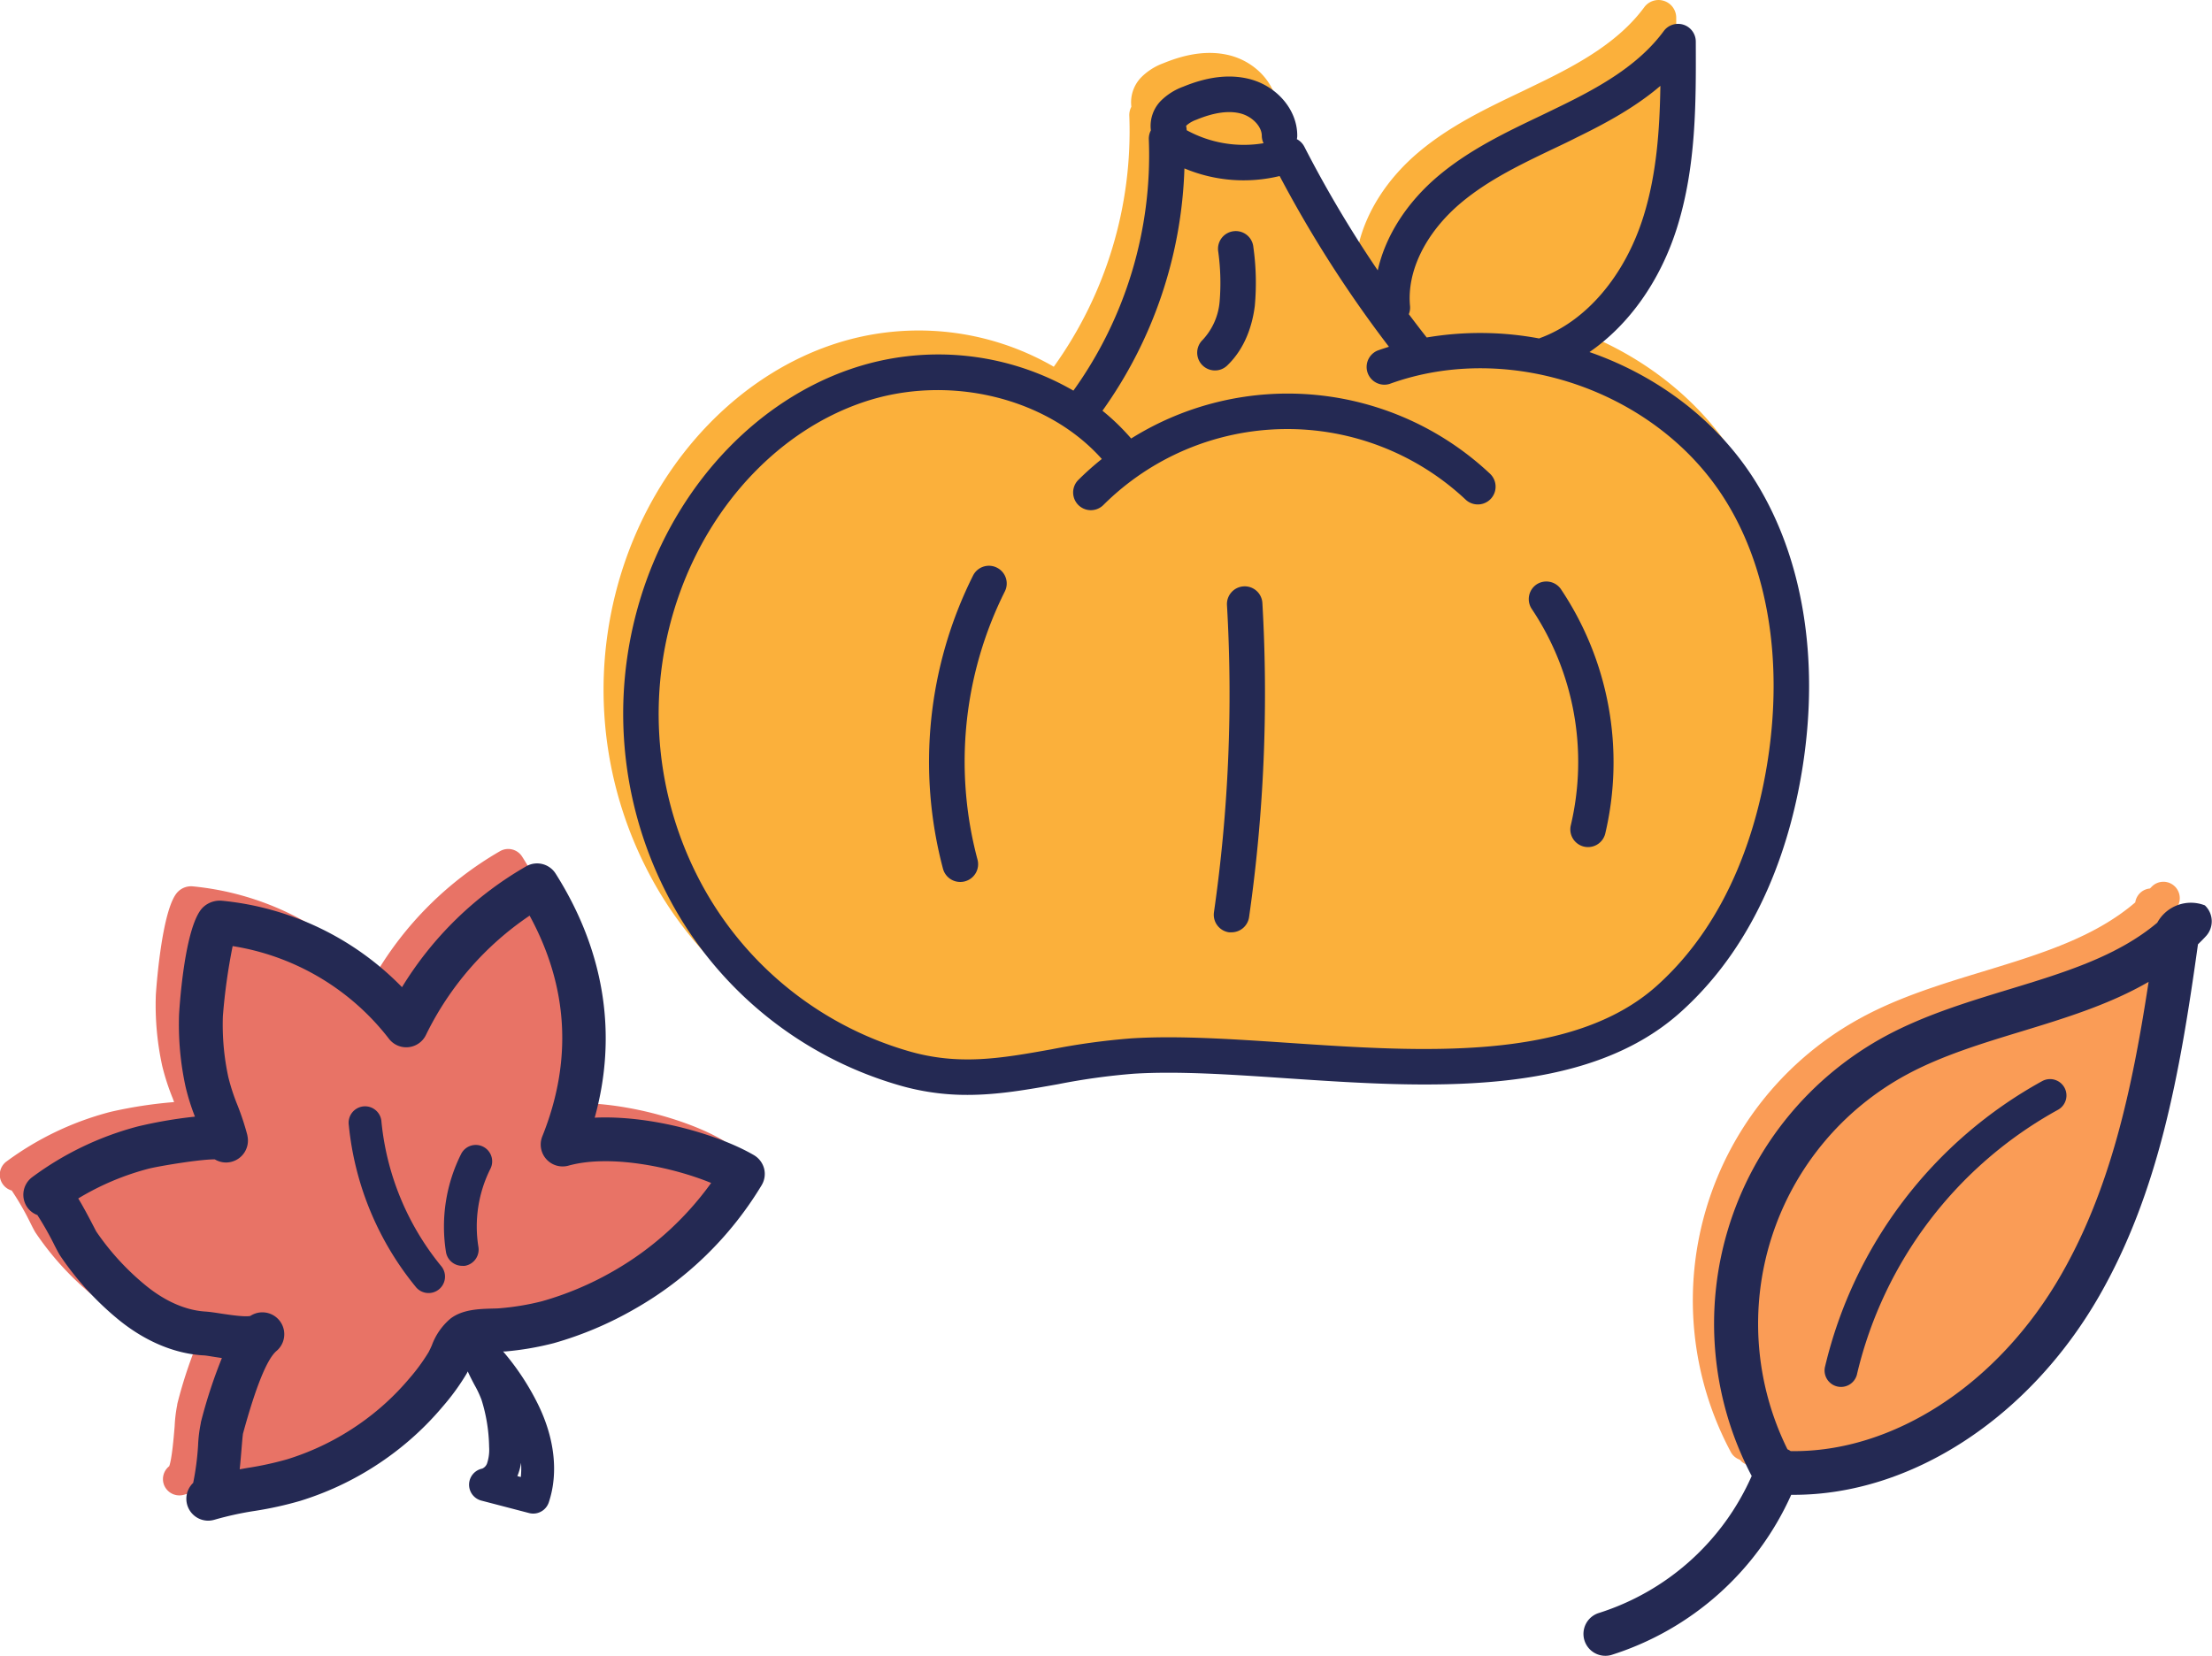 <svg xmlns="http://www.w3.org/2000/svg" width="452.29" height="338.67" viewBox="0 0 452.29 338.67"><defs><style>.cls-1{opacity:0.87;}.cls-2{fill:#e55e4f;}.cls-3{fill:#242953;}.cls-4{fill:#fbb03b;}.cls-5{fill:#f98d3d;}</style></defs><g id="Layer_2" data-name="Layer 2"><g id="Layer_1-2" data-name="Layer 1"><g id="Fall"><g id="Leaf-2"><g class="cls-1"><path class="cls-2" d="M33.47,303.49a3.36,3.36,0,0,1,1.13-3.63c.57-1.55.94-6.13,1.11-8.16a28.77,28.77,0,0,1,.53-4.4l0-.12a92.78,92.78,0,0,1,4.89-14.4c-1-.12-2-.28-3-.43s-1.92-.29-2.47-.33c-5.6-.34-11.31-2.74-16.51-6.94a60,60,0,0,1-11.89-13c-.21-.33-.43-.74-1-1.88a57,57,0,0,0-3.86-6.72,3.36,3.36,0,0,1-1.1-5.92A61.93,61.93,0,0,1,22.6,227.39a90.55,90.55,0,0,1,13-2c-.09-.24-.18-.47-.26-.71A47.46,47.46,0,0,1,33.17,218a58.46,58.46,0,0,1-1.31-14.43c0-.18,1.14-18.19,4.63-21.3a3.79,3.79,0,0,1,2.9-1,58.29,58.29,0,0,1,37.16,18.4,70.42,70.42,0,0,1,25.7-25.6,3.37,3.37,0,0,1,4.51,1.12c10.15,16,12.68,33.33,7.45,50.54,11.93-1,26.35,3.22,33.53,7.42a3.37,3.37,0,0,1,1.19,4.61,70.43,70.43,0,0,1-25.54,24.92,72,72,0,0,1-16.3,6.87,59.73,59.73,0,0,1-9.71,1.67c-.73.08-1.54.11-2.39.13-1.1,0-3.41.09-4,.45a6.91,6.91,0,0,0-1.39,2.4c-.31.69-.62,1.4-1,2.1A45.75,45.75,0,0,1,83.77,283,60.26,60.26,0,0,1,72.1,293.57a60.92,60.92,0,0,1-16.91,8.27,71.64,71.64,0,0,1-9.14,2,65.92,65.92,0,0,0-8.37,1.84,3.46,3.46,0,0,1-1,.15A3.37,3.37,0,0,1,33.47,303.49Z"/></g><path class="cls-3" d="M156.24,239a4.52,4.52,0,0,0-2.07-2.75c-7-4.09-20.72-8.21-32.57-7.67,4.72-17,2-34.14-8-49.93a4.48,4.48,0,0,0-6-1.48A71.43,71.43,0,0,0,82.2,201.89a59.37,59.37,0,0,0-36.85-17.68,5,5,0,0,0-3.74,1.26c-4,3.57-5,21.92-5,22.1a59.72,59.72,0,0,0,1.34,14.71,45.18,45.18,0,0,0,1.91,6.09,91.74,91.74,0,0,0-11.67,2,63.25,63.25,0,0,0-21.64,10.4h0A4.49,4.49,0,0,0,5.64,247a4.4,4.4,0,0,0,2,1.49,63.4,63.4,0,0,1,3.55,6.28c.62,1.19.85,1.62,1.09,2A61.33,61.33,0,0,0,24.37,270c5.38,4.34,11.31,6.83,17.14,7.19.5,0,1.45.18,2.37.32l1.49.23a101.83,101.83,0,0,0-4.31,13.19l0,.12a28.21,28.21,0,0,0-.56,4.6,55.42,55.42,0,0,1-1,7.62A4.48,4.48,0,0,0,42.54,311a4.71,4.71,0,0,0,1.33-.2A66.05,66.05,0,0,1,52.1,309a73.24,73.24,0,0,0,9.28-2.05,62.09,62.09,0,0,0,17.23-8.42A61.25,61.25,0,0,0,90.49,287.7a47,47,0,0,0,4.93-6.78c.08-.15.15-.3.23-.44.42.95.91,1.88,1.4,2.81a20.81,20.81,0,0,1,1.41,3,33.85,33.85,0,0,1,1.55,9.59,8.91,8.91,0,0,1-.41,3.38,1.85,1.85,0,0,1-1,1.09,3.36,3.36,0,0,0-.19,6.54l9.77,2.55a3.54,3.54,0,0,0,.85.11,3.36,3.36,0,0,0,3.19-2.32c2-6,1.18-13.12-2.2-20a51.82,51.82,0,0,0-7.15-10.84l.48,0a60.27,60.27,0,0,0,9.9-1.7,72.85,72.85,0,0,0,16.54-7,71.61,71.61,0,0,0,25.95-25.31A4.48,4.48,0,0,0,156.24,239ZM105.8,301.85a11.74,11.74,0,0,0,.74-2.69,16.71,16.71,0,0,1-.05,2.91l-.71-.19ZM125.34,260a64.45,64.45,0,0,1-14.51,6.12,52,52,0,0,1-8.46,1.42c-.41.05-1.05.07-1.73.08-2.71.08-6.08.17-8.54,2.06a13,13,0,0,0-3.8,5.46c-.23.53-.46,1-.66,1.39a39.49,39.49,0,0,1-4,5.45,52.58,52.58,0,0,1-10.15,9.24,53.34,53.34,0,0,1-14.75,7.22,67.26,67.26,0,0,1-8.19,1.78l-1.54.27c.14-1.28.25-2.65.37-4.08.09-1.11.22-2.64.28-3l0-.12c2.63-9.66,4.94-15.37,6.88-17a4.48,4.48,0,0,0-5.36-7.16c-1.2.25-4.52-.27-6-.49-1.22-.19-2.27-.35-3.18-.41-5-.31-9.32-3-12.06-5.22a52.4,52.4,0,0,1-10.25-11.14c-.13-.23-.35-.67-.64-1.22-1.17-2.26-2.16-4.09-3.05-5.55A54.24,54.24,0,0,1,30.44,239c2.08-.52,10.58-1.94,13.49-1.89a4.43,4.43,0,0,0,3.34.51,4.49,4.49,0,0,0,3.31-5.38l0-.07a53.69,53.69,0,0,0-2.06-6.24,41.66,41.66,0,0,1-1.82-5.59,50.66,50.66,0,0,1-1.13-12.51,121,121,0,0,1,2-14.34,50.3,50.3,0,0,1,31.94,18.93,4.47,4.47,0,0,0,7.59-.77,62.4,62.4,0,0,1,21.19-24.39c7.92,14.54,8.8,29.7,2.6,45.13a4.48,4.48,0,0,0,5.35,6c8.37-2.33,21,.19,29.17,3.54A63.36,63.36,0,0,1,125.34,260Z"/><path class="cls-3" d="M78,229.46a3.36,3.36,0,1,0-6.68.65,61.79,61.79,0,0,0,13.63,33,3.36,3.36,0,1,0,5.19-4.26A55.14,55.14,0,0,1,78,229.46Z"/><path class="cls-3" d="M98.8,234.52A3.35,3.35,0,0,0,94.29,236a33.11,33.11,0,0,0-3.1,20.06,3.36,3.36,0,0,0,3.31,2.82,4.9,4.9,0,0,0,.54,0A3.37,3.37,0,0,0,97.82,255,26.32,26.32,0,0,1,100.29,239,3.36,3.36,0,0,0,98.8,234.52Z"/></g><g id="Pumpkin"><path class="cls-4" d="M355.08,93.83C347.3,81.24,334.93,72,321,67.13c8.06-5.53,14.52-14.59,17.94-25.57,3.89-12.47,3.85-25.42,3.8-37.95a3.62,3.62,0,0,0-6.53-2.14c-5.15,7-13.17,11.47-21.06,15.32l-4,1.94c-7.21,3.43-14.67,7-21,12.32-6.55,5.5-10.89,12.37-12.45,19.37a240.39,240.39,0,0,1-15-25.25,3.59,3.59,0,0,0-1.53-1.53,2.8,2.8,0,0,0,.08-.77c0-5.25-4.15-10.1-9.81-11.55-4-1-8.44-.5-13.54,1.6a12.42,12.42,0,0,0-4.57,2.91,7.34,7.34,0,0,0-2,6,3.64,3.64,0,0,0-.42,1.82A82.64,82.64,0,0,1,215.47,75a55.21,55.21,0,0,0-45.58-4.41c-18.72,6.43-34.33,22.62-41.76,43.31A80.57,80.57,0,0,0,132,177.27,77.57,77.57,0,0,0,179.48,217a49.49,49.49,0,0,0,14.31,2.06c6.3,0,12.29-1.07,18.49-2.18a134.66,134.66,0,0,1,15.5-2.14c9.07-.57,19.82.15,31.21.92,28.58,1.93,61,4.11,80.63-13.53,16.54-14.85,22.73-35.7,25-50.57C368,129.73,364.59,109.23,355.08,93.83Z"/><path class="cls-3" d="M359.09,98.69C351.31,86.1,338.94,76.84,325,72c8.06-5.53,14.52-14.58,17.94-25.56,3.89-12.48,3.85-25.43,3.8-37.95a3.63,3.63,0,0,0-6.54-2.15c-5.14,7-13.16,11.48-21.05,15.33l-4,1.94c-7.21,3.43-14.67,7-21,12.32-6.54,5.49-10.88,12.37-12.44,19.36A239.24,239.24,0,0,1,266.7,30a3.61,3.61,0,0,0-1.53-1.54,3.16,3.16,0,0,0,.08-.76c0-5.25-4.15-10.11-9.81-11.55-4-1-8.44-.51-13.54,1.59a12.57,12.57,0,0,0-4.58,2.92,7.35,7.35,0,0,0-2,6,3.69,3.69,0,0,0-.42,1.82,82.62,82.62,0,0,1-15.42,51.41,55.25,55.25,0,0,0-45.58-4.4c-18.72,6.43-34.33,22.62-41.76,43.31A80.54,80.54,0,0,0,136,182.12a77.58,77.58,0,0,0,47.5,39.73,49.29,49.29,0,0,0,14.32,2.07c6.3,0,12.29-1.08,18.49-2.18a134.63,134.63,0,0,1,15.5-2.15c9.07-.57,19.82.16,31.21.93,28.57,1.93,61,4.11,80.63-13.54,16.54-14.85,22.73-35.69,25-50.57C372,134.59,368.59,114.09,359.09,98.69ZM298.76,41.46c5.66-4.74,12.38-7.94,19.49-11.33,1.37-.65,2.74-1.3,4.1-2,5.95-2.9,12-6.17,17.15-10.57-.14,9.05-.79,18.14-3.45,26.67-3.78,12.13-11.7,21.45-21.17,24.91l-.16.08a65.53,65.53,0,0,0-23-.2c-1.24-1.57-2.46-3.17-3.66-4.77a3.48,3.48,0,0,0,.25-1.67C287.63,55.43,291.54,47.53,298.76,41.46ZM242.64,25.62a6.2,6.2,0,0,1,2-1.14c3.55-1.47,6.58-1.9,9-1.28S258,25.86,258,27.77a3.65,3.65,0,0,0,.36,1.52,24.31,24.31,0,0,1-15.72-2.66,3.56,3.56,0,0,0-.12-.85A.83.83,0,0,1,242.64,25.62ZM361.48,155.31c-2.1,13.71-7.75,32.86-22.69,46.28-17.39,15.6-48.16,13.53-75.3,11.69-11.63-.78-22.61-1.52-32.15-.92A140.24,140.24,0,0,0,215,214.6c-10.22,1.83-19,3.41-29.46.3a70.35,70.35,0,0,1-43.1-36.05A73.25,73.25,0,0,1,139,121.24c6.7-18.64,20.63-33.19,37.29-38.91,17.39-6,37.76-1.11,49,11.54a58.91,58.91,0,0,0-4.8,4.28,3.62,3.62,0,1,0,5.12,5.13,53.28,53.28,0,0,1,74.06-1.11,3.62,3.62,0,1,0,5-5.28,60.37,60.37,0,0,0-73.38-7.21A46,46,0,0,0,225.42,84a90,90,0,0,0,16.76-49.56A31.25,31.25,0,0,0,261.65,36,248.18,248.18,0,0,0,284,70.92c-.79.25-1.57.5-2.34.78a3.63,3.63,0,0,0,2.46,6.82c24.75-9,55,1.58,68.8,24C361.52,116.43,364.56,135.19,361.48,155.31Z"/><path class="cls-3" d="M203.85,116.1a3.63,3.63,0,0,0-4.88,1.59,85.16,85.16,0,0,0-6.15,60,3.64,3.64,0,0,0,3.5,2.68,3.51,3.51,0,0,0,1-.13,3.63,3.63,0,0,0,2.55-4.45A77.73,77.73,0,0,1,205.44,121,3.62,3.62,0,0,0,203.85,116.1Z"/><path class="cls-3" d="M314.19,119.52a3.62,3.62,0,0,0-1,5,56.3,56.3,0,0,1,8,44.24,3.62,3.62,0,0,0,2.67,4.38,3.53,3.53,0,0,0,.85.1,3.62,3.62,0,0,0,3.52-2.77,63.62,63.62,0,0,0-9.08-50A3.63,3.63,0,0,0,314.19,119.52Z"/><path class="cls-3" d="M254.29,119.92a3.63,3.63,0,0,0-3.41,3.83,314.17,314.17,0,0,1-2.66,62.81,3.63,3.63,0,0,0,3.07,4.11l.52,0a3.63,3.63,0,0,0,3.59-3.11,322.7,322.7,0,0,0,2.72-64.26A3.62,3.62,0,0,0,254.29,119.92Z"/><path class="cls-3" d="M252.31,47.28a3.62,3.62,0,0,0-3.24,4,46.51,46.51,0,0,1,.31,10.38,13.09,13.09,0,0,1-3.48,7.86,3.63,3.63,0,0,0,2.51,6.24,3.57,3.57,0,0,0,2.51-1c3.88-3.71,5.21-8.68,5.65-12.19a52.2,52.2,0,0,0-.29-12A3.61,3.61,0,0,0,252.31,47.28Z"/></g><g id="Leaf"><g class="cls-1"><path class="cls-5" d="M422.78,259.83c12.15-21.17,16.43-45.14,20.16-71.94.64-.62,1.27-1.26,1.88-1.93a3.36,3.36,0,0,0-.2-4.74h0a3.34,3.34,0,0,0-4.74.21l-.28.28a3.33,3.33,0,0,0-3,2.84c-8.37,7.19-19.44,10.57-31.08,14.12-8.35,2.54-17,5.17-24.76,9.36a65.77,65.77,0,0,0-26.87,88.91,3.34,3.34,0,0,0,.68.89,3.39,3.39,0,0,0,1.18.7c.1.11.19.23.3.33a3.31,3.31,0,0,0,2.07.88C382.63,301.24,408,285.58,422.78,259.83Z"/></g><path class="cls-3" d="M450.83,185.16a7.84,7.84,0,0,0-9.73,3.54c-8.17,6.89-19,10.2-30.41,13.67-8.4,2.56-17.09,5.21-25,9.44a66.89,66.89,0,0,0-27.52,90.05,51,51,0,0,1-31.35,28.05,4.48,4.48,0,0,0,2.6,8.57,60.14,60.14,0,0,0,36.83-32.77l.56,0c23.86,0,48-15.62,62.37-40.58,12.19-21.24,16.51-45.2,20.24-72,.56-.55,1.12-1.11,1.65-1.69A4.48,4.48,0,0,0,450.83,185.16Zm-29.38,75.53c-12.88,22.46-34.4,36.42-55.31,36.08a3.86,3.86,0,0,0-.66-.37A57.93,57.93,0,0,1,390,219.7c7.1-3.82,15.35-6.33,23.33-8.76,8.89-2.71,18-5.5,26-10.14C435.93,223.06,431.53,243.12,421.45,260.69Z"/><path class="cls-3" d="M422.13,222.45a3.36,3.36,0,0,0-4.56-1.35,90.46,90.46,0,0,0-44.37,58.27,3.36,3.36,0,1,0,6.54,1.51,83.67,83.67,0,0,1,41-53.88A3.35,3.35,0,0,0,422.13,222.45Z"/></g></g></g></g></svg>